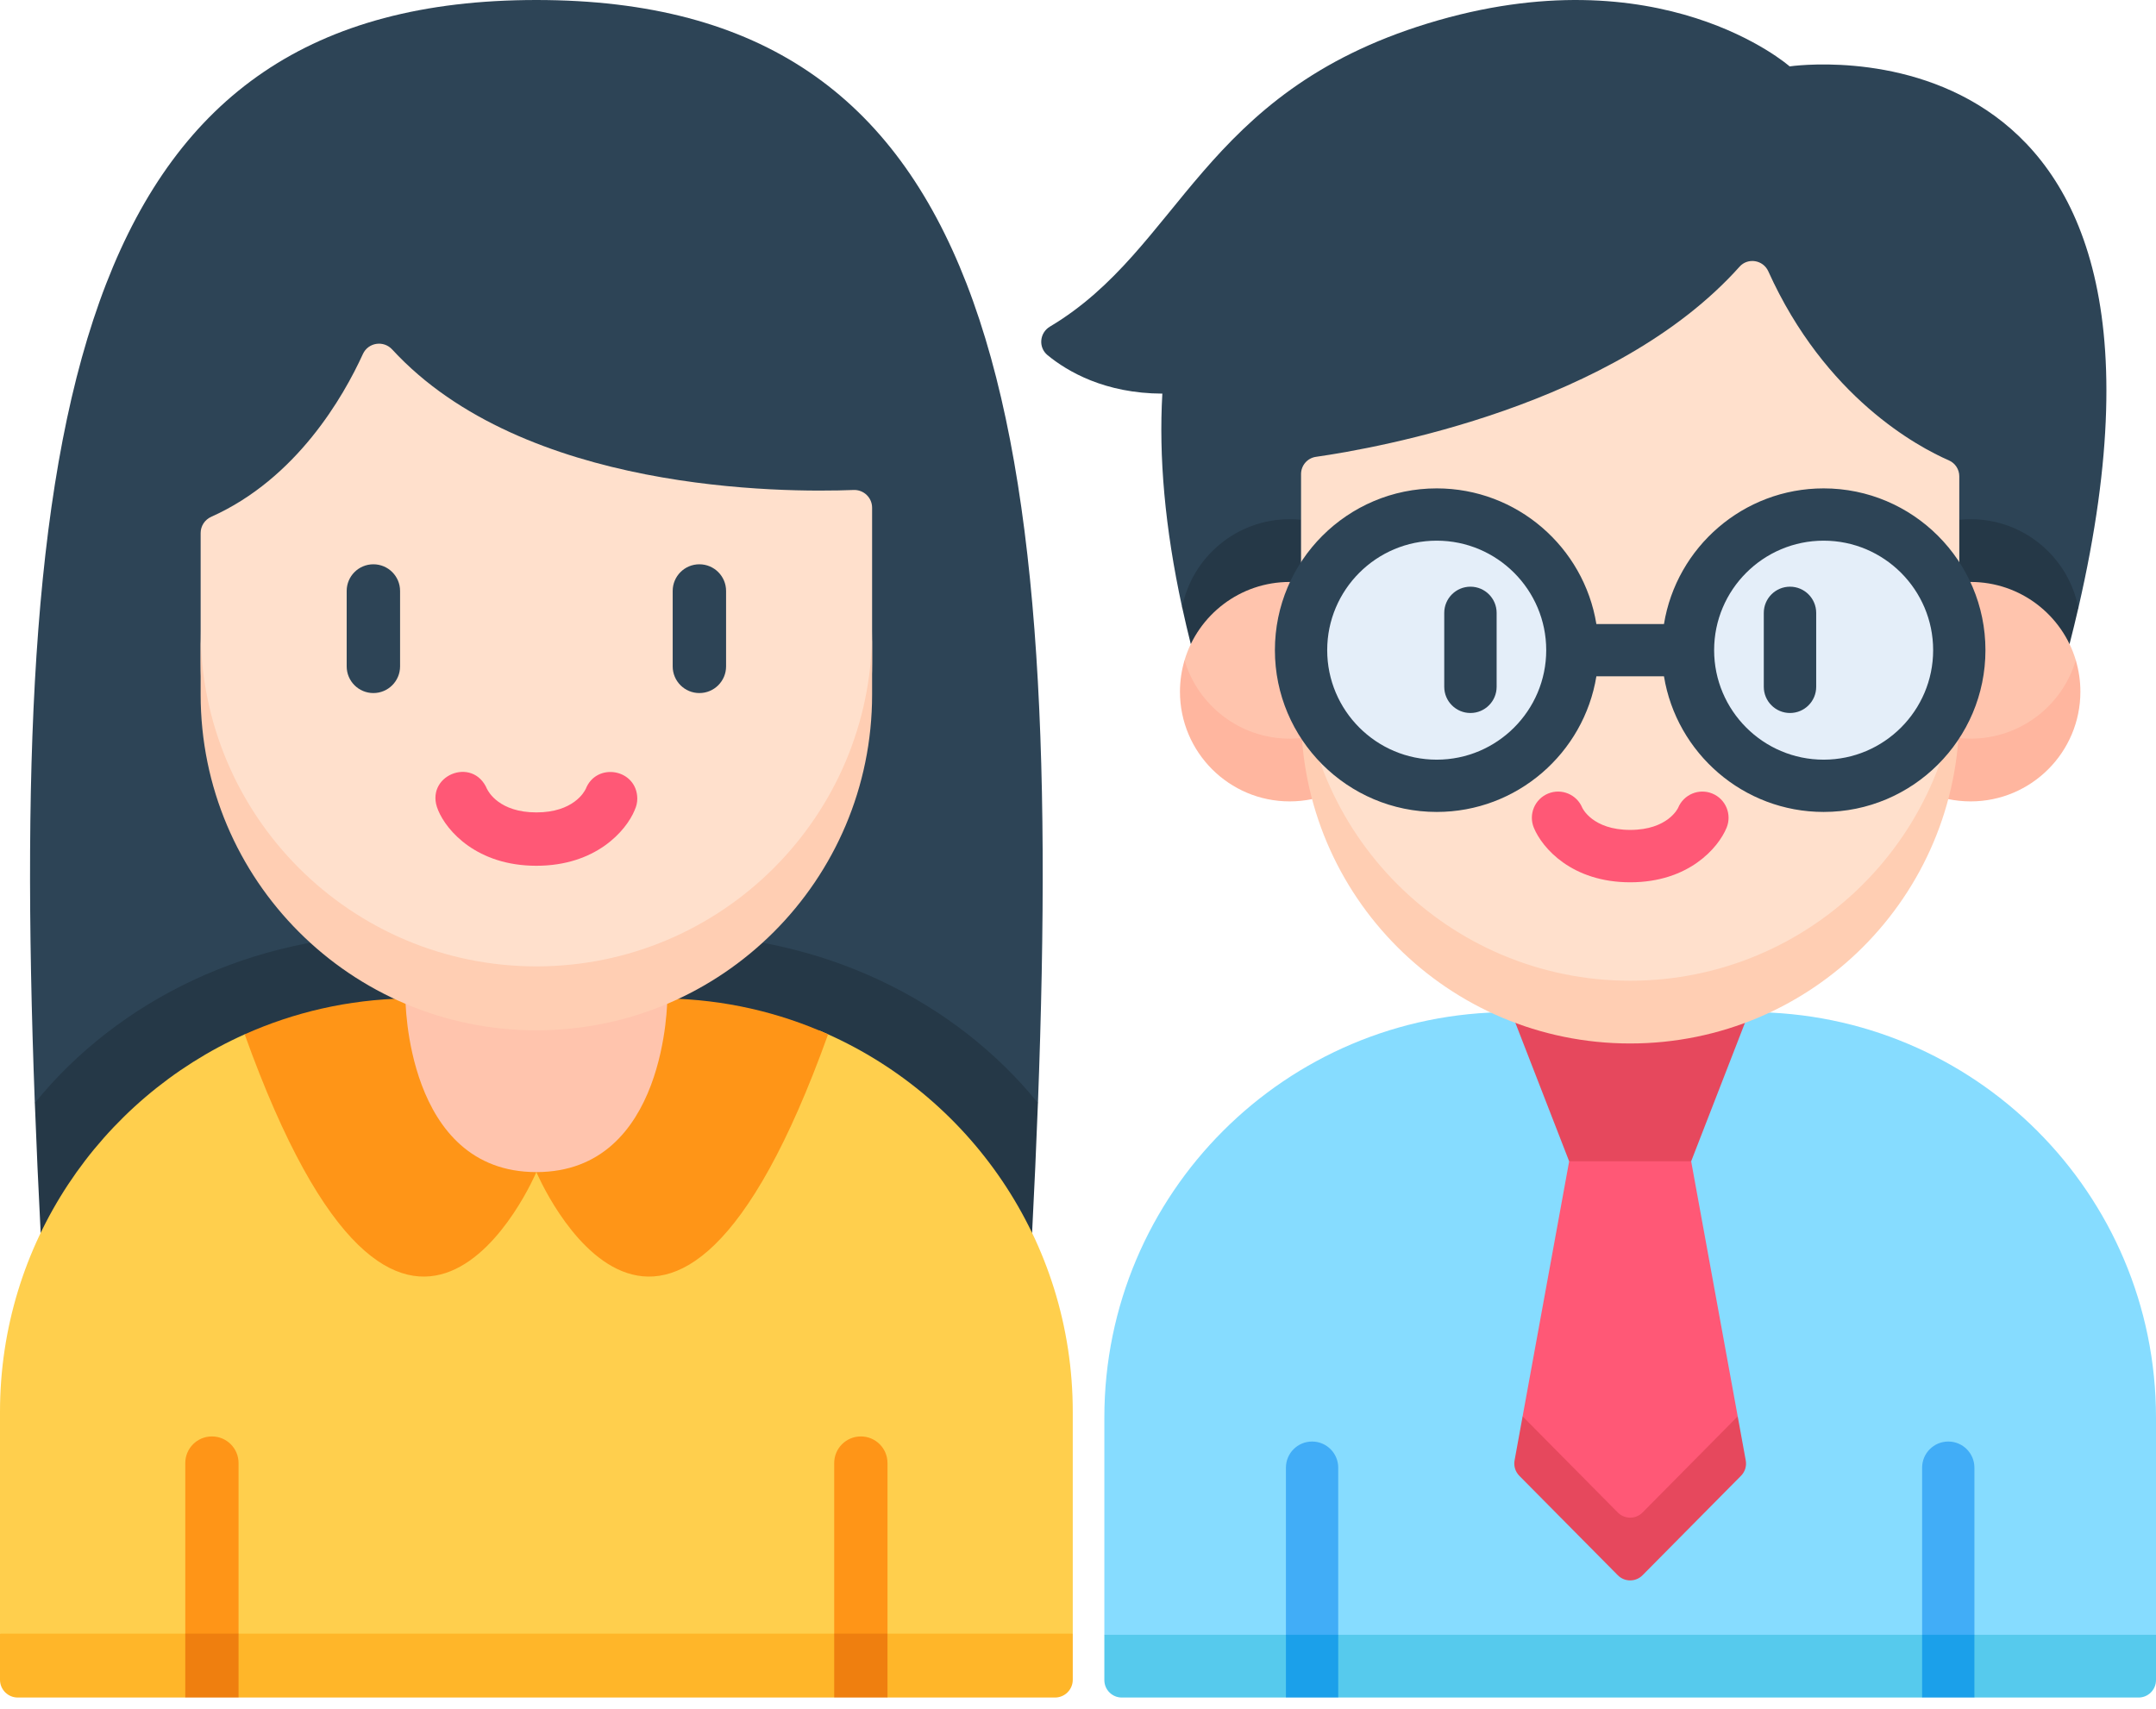 <svg width="140" height="111" viewBox="0 0 140 111" fill="none" xmlns="http://www.w3.org/2000/svg">
<path d="M67.399 71.633C69.151 25.243 64.139 0 34.83 0C5.52 0 0.509 25.243 2.261 71.633H67.399Z" fill="#2D4456"/>
<path d="M43.597 60.687H26.063C16.298 60.687 7.642 64.995 2.262 71.633C2.366 74.387 2.493 77.198 2.641 80.07H2.641C2.641 80.07 67.019 80.07 67.019 80.07H67.019C67.167 77.198 67.294 74.387 67.398 71.633C62.018 64.995 53.362 60.687 43.597 60.687Z" fill="#253847"/>
<path d="M67.584 108.172H2.076L0 106.096V91.699C0 80.773 6.523 71.371 15.888 67.175L53.255 66.949C62.895 71.027 69.66 80.573 69.66 91.699V106.096L67.584 108.172Z" fill="#FFCF4D"/>
<path d="M1.153 110.247H12.031L13.761 108.171L15.491 110.247H54.169L55.899 108.171L57.629 110.247H68.506C69.143 110.247 69.66 109.731 69.66 109.094V106.096H0V109.094C0 109.731 0.516 110.247 1.153 110.247Z" fill="#FFB629"/>
<path d="M34.83 76.122L26.328 64.845C22.615 64.917 19.086 65.742 15.888 67.175C26.328 96.252 34.83 76.122 34.83 76.122Z" fill="#FF9517"/>
<path d="M34.83 76.122L43.331 64.845C47.045 64.917 50.574 65.742 53.772 67.175C43.331 96.252 34.83 76.122 34.83 76.122Z" fill="#FF9517"/>
<path d="M26.328 64.838C26.328 64.838 26.328 76.122 34.83 76.122C43.331 76.122 43.331 64.838 43.331 64.838H26.328Z" fill="#FFC4AD"/>
<path d="M23.562 22.997C22.302 25.759 19.263 31.083 13.716 33.564C13.3 33.75 13.029 34.16 13.029 34.617V40.962V43.037C13.029 55.078 22.79 64.838 34.83 64.838C46.87 64.838 56.63 55.078 56.63 43.037V40.962V32.974C56.63 32.319 56.085 31.797 55.43 31.822C50.809 32.002 34 31.973 25.469 22.699C24.906 22.086 23.907 22.239 23.562 22.997Z" fill="#FFE0CC"/>
<path d="M34.83 62.762C22.79 62.762 13.029 53.002 13.029 40.962V45.113C13.029 57.153 22.79 66.914 34.83 66.914C46.87 66.914 56.63 57.153 56.63 45.113V40.962C56.63 53.002 46.87 62.762 34.83 62.762Z" fill="#FFCEB3"/>
<path d="M15.491 95.02V106.096L13.761 108.171L12.031 106.096V95.02C12.031 94.063 12.804 93.29 13.761 93.29C14.716 93.29 15.491 94.063 15.491 95.02Z" fill="#FF9517"/>
<path d="M57.629 95.02V106.096L55.899 108.172L54.169 106.096V95.02C54.169 94.063 54.944 93.29 55.899 93.29C56.856 93.29 57.629 94.063 57.629 95.02Z" fill="#FF9517"/>
<path d="M12.031 106.096H15.491V110.247H12.031V106.096Z" fill="#EF7F0F"/>
<path d="M54.169 106.096H57.629V110.247H54.169V106.096Z" fill="#EF7F0F"/>
<path d="M24.246 36.648C23.288 36.648 22.512 37.423 22.512 38.381V43.277C22.512 44.235 23.288 45.011 24.246 45.011C25.203 45.011 25.979 44.235 25.979 43.277V38.381C25.979 37.423 25.203 36.648 24.246 36.648Z" fill="#2D4456"/>
<path d="M45.414 45.011C46.372 45.011 47.148 44.235 47.148 43.278V38.381C47.148 37.423 46.372 36.648 45.414 36.648C44.457 36.648 43.681 37.423 43.681 38.381V43.278C43.681 44.235 44.457 45.011 45.414 45.011Z" fill="#2D4456"/>
<path d="M41.212 52.616L41.209 52.615C41.32 52.387 41.383 52.132 41.383 51.861C41.358 49.925 38.705 49.475 38.027 51.259L38.023 51.258C37.95 51.412 37.239 52.762 34.83 52.762C32.42 52.762 31.709 51.411 31.636 51.258L31.633 51.259C30.708 49.048 27.496 50.4 28.45 52.615L28.448 52.616C29 53.958 30.966 56.228 34.83 56.228C38.693 56.228 40.659 53.957 41.212 52.616Z" fill="#FF5876"/>
<path d="M132.349 41.83L134.959 39.483C144.039 0.163 116.211 4.312 116.211 4.312C116.211 4.312 107.813 -3.111 92.707 1.522C77.96 6.044 76.71 16.127 68.177 21.212C67.498 21.617 67.413 22.564 68.023 23.066C69.319 24.131 71.746 25.552 75.477 25.564C75.241 29.643 75.635 34.255 76.76 39.433L79.361 41.83H132.349V41.83Z" fill="#2D4456"/>
<path d="M83.747 33.72C80.295 33.72 77.417 36.174 76.762 39.433C76.933 40.219 77.119 41.018 77.324 41.83H84.484V33.758C84.242 33.732 83.996 33.72 83.747 33.72Z" fill="#253847"/>
<path d="M134.386 41.83C134.592 41.03 134.781 40.249 134.958 39.483C134.322 36.199 131.433 33.72 127.964 33.72C127.715 33.72 127.469 33.733 127.227 33.757V41.83H134.386V41.83Z" fill="#253847"/>
<path d="M84.484 46.398V37.832C84.242 37.808 83.996 37.795 83.747 37.795C80.52 37.795 77.793 39.94 76.917 42.883C76.724 43.529 79.812 50.01 83.747 50.01L84.538 47.927C84.502 47.422 84.484 46.912 84.484 46.398Z" fill="#FFC4AD"/>
<path d="M83.747 47.972C80.52 47.972 77.795 45.826 76.918 42.883C76.726 43.529 76.621 44.212 76.621 44.921C76.621 48.856 79.812 52.047 83.747 52.047C84.245 52.047 84.731 51.995 85.2 51.898L86.816 49.943L84.54 47.927C84.279 47.956 84.015 47.972 83.747 47.972Z" fill="#FFB69F"/>
<path d="M137.962 108.21H73.748L71.711 106.172V92.064C71.711 77.521 83.5 65.732 98.043 65.732H113.668C128.211 65.732 140 77.521 140 92.064V106.172L137.962 108.21Z" fill="#86DCFF"/>
<path d="M72.843 110.247H83.502L85.2 108.21L86.898 110.247H124.813L126.511 108.21L128.209 110.247H138.868C139.493 110.247 140 109.741 140 109.115V106.172H71.711V109.115C71.711 109.741 72.218 110.247 72.843 110.247Z" fill="#56CAED"/>
<path d="M101.893 75.421L105.855 73.384L109.816 75.421L112.838 91.987L112.012 94.86L105.855 101.08L99.744 94.907L98.871 91.987L101.893 75.421Z" fill="#FF5876"/>
<path d="M105.051 98.23L98.871 91.987L98.349 94.847C98.283 95.211 98.398 95.584 98.658 95.847L105.051 102.304C105.494 102.752 106.217 102.752 106.66 102.304L113.051 95.847C113.312 95.585 113.427 95.211 113.36 94.848L112.838 91.987L106.66 98.23C106.217 98.677 105.494 98.677 105.051 98.23Z" fill="#E6485D"/>
<path d="M109.816 75.421H101.893L98.13 65.732H113.579L109.816 75.421Z" fill="#E6485D"/>
<path d="M127.227 46.398V37.832C127.469 37.808 127.715 37.795 127.964 37.795C131.191 37.795 133.918 39.94 134.794 42.883C134.986 43.529 131.899 50.01 127.964 50.01L127.173 47.927C127.209 47.422 127.227 46.912 127.227 46.398Z" fill="#FFC4AD"/>
<path d="M127.964 47.972C131.191 47.972 133.916 45.826 134.792 42.883C134.985 43.529 135.09 44.212 135.09 44.921C135.09 48.856 131.899 52.047 127.963 52.047C127.466 52.047 126.98 51.995 126.511 51.898L124.895 49.943L127.171 47.927C127.432 47.956 127.696 47.972 127.964 47.972Z" fill="#FFB69F"/>
<path d="M112.958 17.32C104.882 26.354 89.457 29.095 85.453 29.669C84.896 29.748 84.484 30.226 84.484 30.788V41.83V44.36C84.484 56.163 94.052 65.732 105.855 65.732C117.658 65.732 127.227 56.163 127.227 44.36V42.323V30.935C127.227 30.485 126.962 30.079 126.551 29.899C124.542 29.023 118.521 25.815 114.824 17.619C114.491 16.878 113.499 16.714 112.958 17.32Z" fill="#FFE0CC"/>
<path d="M105.855 63.694C94.052 63.694 84.484 54.126 84.484 42.323V46.398C84.484 58.201 94.052 67.769 105.855 67.769C117.658 67.769 127.227 58.201 127.227 46.398V42.323C127.227 54.126 117.659 63.694 105.855 63.694Z" fill="#FFCEB3"/>
<path d="M101.905 43.916C102.839 39.144 99.728 34.517 94.955 33.583C90.182 32.649 85.556 35.761 84.622 40.534C83.688 45.306 86.8 49.932 91.572 50.867C96.345 51.801 100.971 48.689 101.905 43.916Z" fill="#E4EEF9"/>
<path d="M119.338 50.941C124.173 50.425 127.676 46.087 127.16 41.251C126.644 36.415 122.306 32.913 117.47 33.428C112.634 33.944 109.132 38.283 109.648 43.118C110.163 47.954 114.502 51.457 119.338 50.941Z" fill="#E4EEF9"/>
<path d="M86.898 106.172V95.319C86.898 94.381 86.138 93.621 85.2 93.621C84.262 93.621 83.502 94.381 83.502 95.319V106.172L85.2 108.21L86.898 106.172Z" fill="#41ADF7"/>
<path d="M83.502 106.172H86.898V110.247H83.502V106.172Z" fill="#1BA0EA"/>
<path d="M128.209 106.172V95.319C128.209 94.381 127.449 93.621 126.511 93.621C125.573 93.621 124.813 94.381 124.813 95.319V106.172L126.511 108.21L128.209 106.172Z" fill="#41ADF7"/>
<path d="M124.813 106.172H128.209V110.247H124.813V106.172Z" fill="#1BA0EA"/>
<path d="M111.191 51.538C110.322 51.18 109.328 51.595 108.97 52.463C108.964 52.477 108.31 53.899 105.858 53.899C103.406 53.899 102.752 52.477 102.746 52.463C102.389 51.595 101.395 51.18 100.526 51.538C99.657 51.896 99.243 52.89 99.6 53.758C100.142 55.074 102.069 57.301 105.858 57.301C109.646 57.301 111.574 55.074 112.116 53.758C112.474 52.89 112.06 51.896 111.191 51.538Z" fill="#FF5876"/>
<path d="M95.483 46.306C96.422 46.306 97.184 45.544 97.184 44.604V39.804C97.184 38.865 96.423 38.103 95.483 38.103C94.544 38.103 93.782 38.865 93.782 39.804V44.604C93.782 45.544 94.544 46.306 95.483 46.306Z" fill="#2D4456"/>
<path d="M116.234 38.103C115.294 38.103 114.532 38.865 114.532 39.804V44.605C114.532 45.544 115.294 46.306 116.234 46.306C117.173 46.306 117.935 45.544 117.935 44.605V39.804C117.934 38.865 117.173 38.103 116.234 38.103Z" fill="#2D4456"/>
<path d="M118.418 31.718C113.202 31.718 108.864 35.539 108.05 40.528H103.661C102.847 35.539 98.508 31.718 93.293 31.718C87.5 31.718 82.786 36.432 82.786 42.225C82.786 48.019 87.5 52.732 93.293 52.732C98.509 52.732 102.847 48.912 103.661 43.923H108.05C108.865 48.912 113.203 52.732 118.418 52.732C124.211 52.732 128.925 48.019 128.925 42.225C128.925 36.432 124.211 31.718 118.418 31.718ZM93.293 49.337C89.372 49.337 86.182 46.146 86.182 42.225C86.182 38.304 89.372 35.114 93.293 35.114C97.214 35.114 100.404 38.304 100.404 42.225C100.404 46.146 97.214 49.337 93.293 49.337ZM118.418 49.337C114.497 49.337 111.307 46.146 111.307 42.225C111.307 38.304 114.497 35.114 118.418 35.114C122.339 35.114 125.529 38.304 125.529 42.225C125.529 46.146 122.339 49.337 118.418 49.337Z" fill="#2D4456"/>
</svg>
